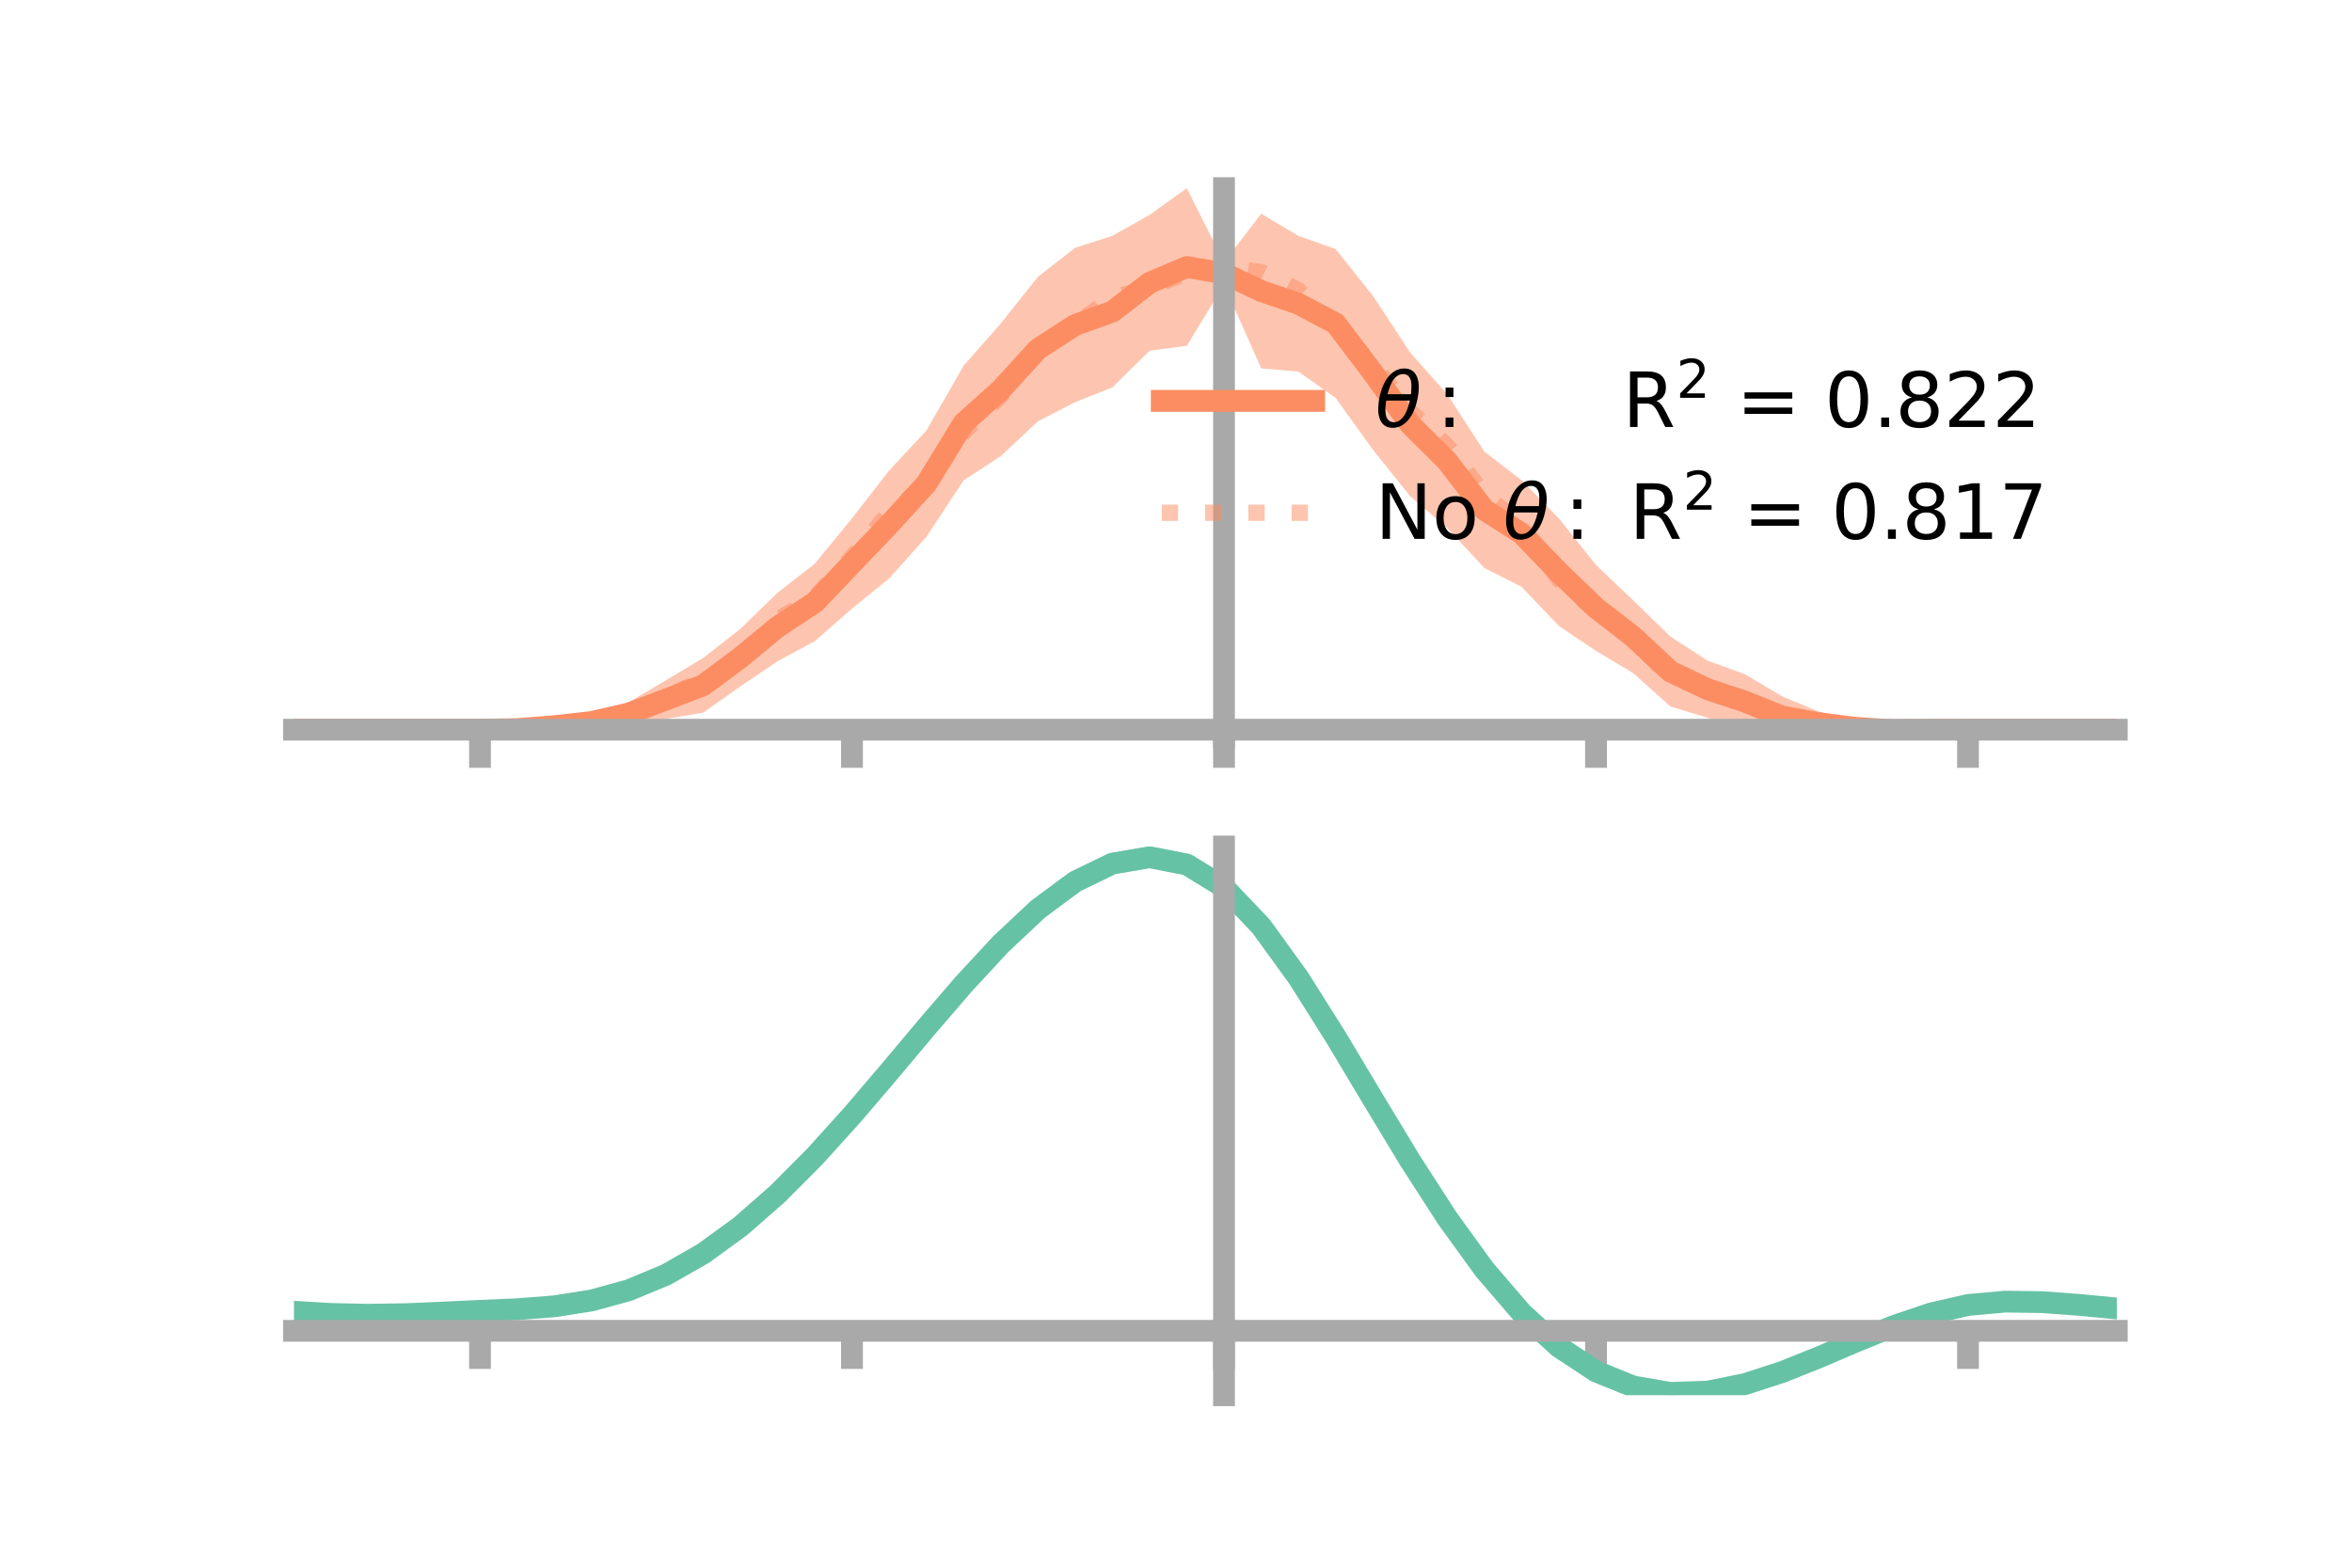 <?xml version="1.0" encoding="utf-8" standalone="no"?>
<!DOCTYPE svg PUBLIC "-//W3C//DTD SVG 1.1//EN"
  "http://www.w3.org/Graphics/SVG/1.1/DTD/svg11.dtd">
<!-- Created with matplotlib (https://matplotlib.org/) -->
<svg height="144pt" version="1.1" viewBox="0 0 216 144" width="216pt" xmlns="http://www.w3.org/2000/svg" xmlns:xlink="http://www.w3.org/1999/xlink">
 <defs>
  <style type="text/css">*{stroke-linecap:butt;stroke-linejoin:round;}</style>
 </defs>
 <g id="figure_1">
  <g id="patch_1">
   <path d="M 0 144 
L 216 144 
L 216 0 
L 0 0 
z
" style="fill:none;"/>
  </g>
  <g id="axes_1">
   <g id="patch_2">
    <path d="M 27 67.68 
L 194.4 67.68 
L 194.4 17.28 
L 27 17.28 
z
" style="fill:none;"/>
   </g>
   <g id="PolyCollection_1">
    <path clip-path="url(#p24fe34ebc4)" d="M 27 67.026 
L 27 67.026 
L 30.416 67.026 
L 33.833 67.026 
L 37.249 67.026 
L 40.665 67.026 
L 44.082 67.026 
L 47.498 66.833 
L 50.914 66.34 
L 54.331 65.501 
L 57.747 64.49 
L 61.163 62.483 
L 64.58 60.433 
L 67.996 57.759 
L 71.412 54.437 
L 74.829 51.778 
L 78.245 47.605 
L 81.661 43.213 
L 85.078 39.547 
L 88.494 33.593 
L 91.91 29.706 
L 95.327 25.415 
L 98.743 22.755 
L 102.159 21.664 
L 105.576 19.737 
L 108.992 17.28 
L 112.408 24.091 
L 115.824 19.632 
L 119.241 21.665 
L 122.657 22.875 
L 126.073 27.151 
L 129.49 32.355 
L 132.906 36.211 
L 136.322 41.49 
L 139.739 44.109 
L 143.155 47.614 
L 146.571 51.895 
L 149.988 55.149 
L 153.404 58.469 
L 156.82 60.687 
L 160.237 61.924 
L 163.653 63.958 
L 167.069 65.382 
L 170.486 66.044 
L 173.902 66.716 
L 177.318 66.908 
L 180.735 67.026 
L 184.151 67.026 
L 187.567 67.026 
L 190.984 67.026 
L 194.4 67.026 
L 194.4 67.026 
L 194.4 67.026 
L 190.984 67.026 
L 187.567 67.026 
L 184.151 67.026 
L 180.735 67.026 
L 177.318 67.185 
L 173.902 67.439 
L 170.486 67.68 
L 167.069 67.5 
L 163.653 67.673 
L 160.237 66.96 
L 156.82 65.931 
L 153.404 64.894 
L 149.988 61.829 
L 146.571 59.788 
L 143.155 57.498 
L 139.739 53.904 
L 136.322 52.174 
L 132.906 48.511 
L 129.49 45.566 
L 126.073 41.298 
L 122.657 36.548 
L 119.241 34.135 
L 115.824 33.836 
L 112.408 26.138 
L 108.992 31.765 
L 105.576 32.216 
L 102.159 35.584 
L 98.743 36.94 
L 95.327 38.694 
L 91.91 41.896 
L 88.494 44.123 
L 85.078 49.313 
L 81.661 53.134 
L 78.245 55.9 
L 74.829 58.892 
L 71.412 60.736 
L 67.996 63.049 
L 64.58 65.461 
L 61.163 66.033 
L 57.747 66.586 
L 54.331 67.138 
L 50.914 67.068 
L 47.498 67.112 
L 44.082 67.026 
L 40.665 67.026 
L 37.249 67.026 
L 33.833 67.026 
L 30.416 67.026 
L 27 67.026 
z
" style="fill:#fc8d62;fill-opacity:0.5;"/>
   </g>
   <g id="matplotlib.axis_1">
    <g id="xtick_1">
     <g id="line2d_1">
      <defs>
       <path d="M 0 0 
L 0 3.5 
" id="m9ebfc10625" style="stroke:#a9a9a9;stroke-width:2;"/>
      </defs>
      <g>
       <use style="fill:#a9a9a9;stroke:#a9a9a9;stroke-width:2;" x="44.082" xlink:href="#m9ebfc10625" y="67.026"/>
      </g>
     </g>
    </g>
    <g id="xtick_2">
     <g id="line2d_2">
      <g>
       <use style="fill:#a9a9a9;stroke:#a9a9a9;stroke-width:2;" x="78.245" xlink:href="#m9ebfc10625" y="67.026"/>
      </g>
     </g>
    </g>
    <g id="xtick_3">
     <g id="line2d_3">
      <g>
       <use style="fill:#a9a9a9;stroke:#a9a9a9;stroke-width:2;" x="112.408" xlink:href="#m9ebfc10625" y="67.026"/>
      </g>
     </g>
    </g>
    <g id="xtick_4">
     <g id="line2d_4">
      <g>
       <use style="fill:#a9a9a9;stroke:#a9a9a9;stroke-width:2;" x="146.571" xlink:href="#m9ebfc10625" y="67.026"/>
      </g>
     </g>
    </g>
    <g id="xtick_5">
     <g id="line2d_5">
      <g>
       <use style="fill:#a9a9a9;stroke:#a9a9a9;stroke-width:2;" x="180.735" xlink:href="#m9ebfc10625" y="67.026"/>
      </g>
     </g>
    </g>
   </g>
   <g id="matplotlib.axis_2"/>
   <g id="line2d_6">
    <path clip-path="url(#p24fe34ebc4)" d="M 27 67.026 
L 30.416 67.026 
L 33.833 67.026 
L 37.249 67.026 
L 40.665 67.026 
L 44.082 67.026 
L 47.498 66.973 
L 50.914 66.704 
L 54.331 66.32 
L 57.747 65.538 
L 61.163 64.258 
L 64.58 62.947 
L 67.996 60.404 
L 71.412 57.587 
L 74.829 55.335 
L 78.245 51.752 
L 81.661 48.174 
L 85.078 44.43 
L 88.494 38.858 
L 91.91 35.801 
L 95.327 32.055 
L 98.743 29.847 
L 102.159 28.624 
L 105.576 25.977 
L 108.992 24.522 
L 112.408 25.114 
L 115.824 26.734 
L 119.241 27.9 
L 122.657 29.711 
L 126.073 34.224 
L 129.49 38.961 
L 132.906 42.361 
L 136.322 46.832 
L 139.739 49.006 
L 143.155 52.556 
L 146.571 55.842 
L 149.988 58.489 
L 153.404 61.682 
L 156.82 63.309 
L 160.237 64.442 
L 163.653 65.815 
L 167.069 66.441 
L 170.486 66.862 
L 173.902 67.077 
L 177.318 67.046 
L 180.735 67.026 
L 184.151 67.026 
L 187.567 67.026 
L 190.984 67.026 
L 194.4 67.026 
" style="fill:none;stroke:#fc8d62;stroke-linecap:square;stroke-width:2;"/>
   </g>
   <g id="line2d_7">
    <path clip-path="url(#p24fe34ebc4)" d="M 27 67.026 
L 30.416 67.026 
L 33.833 67.026 
L 37.249 67.026 
L 40.665 67.026 
L 44.082 67.026 
L 47.498 66.939 
L 50.914 66.821 
L 54.331 66.245 
L 57.747 65.82 
L 61.163 64.073 
L 64.58 62.384 
L 67.996 60.576 
L 71.412 56.904 
L 74.829 54.907 
L 78.245 51.15 
L 81.661 47.09 
L 85.078 44.592 
L 88.494 39.695 
L 91.91 36.378 
L 95.327 32.16 
L 98.743 29.839 
L 102.159 27.351 
L 105.576 26.418 
L 108.992 25.044 
L 112.408 24.522 
L 115.824 25.002 
L 119.241 26.661 
L 122.657 29.985 
L 126.073 33.418 
L 129.49 37.77 
L 132.906 40.961 
L 136.322 45.454 
L 139.739 48.224 
L 143.155 53.233 
L 146.571 56.109 
L 149.988 58.677 
L 153.404 62.205 
L 156.82 63.11 
L 160.237 64.878 
L 163.653 65.969 
L 167.069 66.139 
L 170.486 66.912 
L 173.902 66.967 
L 177.318 67.079 
L 180.735 67.026 
L 184.151 67.026 
L 187.567 67.026 
L 190.984 67.026 
L 194.4 67.026 
" style="fill:none;stroke:#fc8d62;stroke-dasharray:1.5,2.475;stroke-dashoffset:0;stroke-opacity:0.5;stroke-width:1.5;"/>
   </g>
   <g id="patch_3">
    <path d="M 112.408 67.68 
L 112.408 17.28 
" style="fill:none;stroke:#a9a9a9;stroke-linecap:square;stroke-linejoin:miter;stroke-width:2;"/>
   </g>
   <g id="patch_4">
    <path d="M 194.4 67.68 
L 194.4 17.28 
" style="fill:none;"/>
   </g>
   <g id="patch_5">
    <path d="M 27 67.026 
L 194.4 67.026 
" style="fill:none;stroke:#a9a9a9;stroke-linecap:square;stroke-linejoin:miter;stroke-width:2;"/>
   </g>
   <g id="patch_6">
    <path d="M 27 17.28 
L 194.4 17.28 
" style="fill:none;"/>
   </g>
   <g id="legend_1">
    <g id="line2d_8">
     <path d="M 106.69 36.824 
L 120.69 36.824 
" style="fill:none;stroke:#fc8d62;stroke-linecap:square;stroke-width:2;"/>
    </g>
    <g id="line2d_9"/>
    <g id="text_1">
     <!-- $\theta:$      R$^{2}$ = 0.822 -->
     <g transform="translate(126.29 39.274)scale(0.07 -0.07)">
      <defs>
       <path d="M 45.516 34.672 
L 14.453 34.672 
Q 12.359 20.062 14.5 13.875 
Q 17.188 6.25 24.469 6.25 
Q 31.781 6.25 37.359 13.922 
Q 42.234 20.656 45.516 34.672 
z
M 47.016 42.969 
Q 48.344 56.844 46.625 61.719 
Q 43.953 69.438 36.766 69.438 
Q 29.297 69.438 23.828 61.812 
Q 19.531 55.672 16.156 42.969 
z
M 38.188 76.766 
Q 49.906 76.766 54.594 66.406 
Q 59.281 56.109 55.719 37.844 
Q 52.203 19.625 43.453 9.281 
Q 34.766 -1.125 23.047 -1.125 
Q 11.281 -1.125 6.641 9.281 
Q 2 19.625 5.516 37.844 
Q 9.078 56.109 17.719 66.406 
Q 26.422 76.766 38.188 76.766 
z
" id="DejaVuSans-Oblique-952"/>
       <path d="M 11.719 12.406 
L 22.016 12.406 
L 22.016 0 
L 11.719 0 
z
M 11.719 51.703 
L 22.016 51.703 
L 22.016 39.312 
L 11.719 39.312 
z
" id="DejaVuSans-58"/>
       <path id="DejaVuSans-32"/>
       <path d="M 44.391 34.188 
Q 47.562 33.109 50.562 29.594 
Q 53.562 26.078 56.594 19.922 
L 66.609 0 
L 56 0 
L 46.688 18.703 
Q 43.062 26.031 39.672 28.422 
Q 36.281 30.812 30.422 30.812 
L 19.672 30.812 
L 19.672 0 
L 9.812 0 
L 9.812 72.906 
L 32.078 72.906 
Q 44.578 72.906 50.734 67.672 
Q 56.891 62.453 56.891 51.906 
Q 56.891 45.016 53.688 40.469 
Q 50.484 35.938 44.391 34.188 
z
M 19.672 64.797 
L 19.672 38.922 
L 32.078 38.922 
Q 39.203 38.922 42.844 42.219 
Q 46.484 45.516 46.484 51.906 
Q 46.484 58.297 42.844 61.547 
Q 39.203 64.797 32.078 64.797 
z
" id="DejaVuSans-82"/>
       <path d="M 19.188 8.297 
L 53.609 8.297 
L 53.609 0 
L 7.328 0 
L 7.328 8.297 
Q 12.938 14.109 22.625 23.891 
Q 32.328 33.688 34.812 36.531 
Q 39.547 41.844 41.422 45.531 
Q 43.312 49.219 43.312 52.781 
Q 43.312 58.594 39.234 62.25 
Q 35.156 65.922 28.609 65.922 
Q 23.969 65.922 18.812 64.312 
Q 13.672 62.703 7.812 59.422 
L 7.812 69.391 
Q 13.766 71.781 18.938 73 
Q 24.125 74.219 28.422 74.219 
Q 39.75 74.219 46.484 68.547 
Q 53.219 62.891 53.219 53.422 
Q 53.219 48.922 51.531 44.891 
Q 49.859 40.875 45.406 35.406 
Q 44.188 33.984 37.641 27.219 
Q 31.109 20.453 19.188 8.297 
z
" id="DejaVuSans-50"/>
       <path d="M 10.594 45.406 
L 73.188 45.406 
L 73.188 37.203 
L 10.594 37.203 
z
M 10.594 25.484 
L 73.188 25.484 
L 73.188 17.188 
L 10.594 17.188 
z
" id="DejaVuSans-61"/>
       <path d="M 31.781 66.406 
Q 24.172 66.406 20.328 58.906 
Q 16.5 51.422 16.5 36.375 
Q 16.5 21.391 20.328 13.891 
Q 24.172 6.391 31.781 6.391 
Q 39.453 6.391 43.281 13.891 
Q 47.125 21.391 47.125 36.375 
Q 47.125 51.422 43.281 58.906 
Q 39.453 66.406 31.781 66.406 
z
M 31.781 74.219 
Q 44.047 74.219 50.516 64.516 
Q 56.984 54.828 56.984 36.375 
Q 56.984 17.969 50.516 8.266 
Q 44.047 -1.422 31.781 -1.422 
Q 19.531 -1.422 13.062 8.266 
Q 6.594 17.969 6.594 36.375 
Q 6.594 54.828 13.062 64.516 
Q 19.531 74.219 31.781 74.219 
z
" id="DejaVuSans-48"/>
       <path d="M 10.688 12.406 
L 21 12.406 
L 21 0 
L 10.688 0 
z
" id="DejaVuSans-46"/>
       <path d="M 31.781 34.625 
Q 24.75 34.625 20.719 30.859 
Q 16.703 27.094 16.703 20.516 
Q 16.703 13.922 20.719 10.156 
Q 24.75 6.391 31.781 6.391 
Q 38.812 6.391 42.859 10.172 
Q 46.922 13.969 46.922 20.516 
Q 46.922 27.094 42.891 30.859 
Q 38.875 34.625 31.781 34.625 
z
M 21.922 38.812 
Q 15.578 40.375 12.031 44.719 
Q 8.5 49.078 8.5 55.328 
Q 8.5 64.062 14.719 69.141 
Q 20.953 74.219 31.781 74.219 
Q 42.672 74.219 48.875 69.141 
Q 55.078 64.062 55.078 55.328 
Q 55.078 49.078 51.531 44.719 
Q 48 40.375 41.703 38.812 
Q 48.828 37.156 52.797 32.312 
Q 56.781 27.484 56.781 20.516 
Q 56.781 9.906 50.312 4.234 
Q 43.844 -1.422 31.781 -1.422 
Q 19.734 -1.422 13.25 4.234 
Q 6.781 9.906 6.781 20.516 
Q 6.781 27.484 10.781 32.312 
Q 14.797 37.156 21.922 38.812 
z
M 18.312 54.391 
Q 18.312 48.734 21.844 45.562 
Q 25.391 42.391 31.781 42.391 
Q 38.141 42.391 41.719 45.562 
Q 45.312 48.734 45.312 54.391 
Q 45.312 60.062 41.719 63.234 
Q 38.141 66.406 31.781 66.406 
Q 25.391 66.406 21.844 63.234 
Q 18.312 60.062 18.312 54.391 
z
" id="DejaVuSans-56"/>
      </defs>
      <use transform="translate(0 0.766)" xlink:href="#DejaVuSans-Oblique-952"/>
      <use transform="translate(80.664 0.766)" xlink:href="#DejaVuSans-58"/>
      <use transform="translate(133.838 0.766)" xlink:href="#DejaVuSans-32"/>
      <use transform="translate(165.625 0.766)" xlink:href="#DejaVuSans-32"/>
      <use transform="translate(197.412 0.766)" xlink:href="#DejaVuSans-32"/>
      <use transform="translate(229.199 0.766)" xlink:href="#DejaVuSans-32"/>
      <use transform="translate(260.986 0.766)" xlink:href="#DejaVuSans-32"/>
      <use transform="translate(292.773 0.766)" xlink:href="#DejaVuSans-32"/>
      <use transform="translate(324.561 0.766)" xlink:href="#DejaVuSans-82"/>
      <use transform="translate(395 39.047)scale(0.7)" xlink:href="#DejaVuSans-50"/>
      <use transform="translate(442.271 0.766)" xlink:href="#DejaVuSans-32"/>
      <use transform="translate(474.058 0.766)" xlink:href="#DejaVuSans-61"/>
      <use transform="translate(557.847 0.766)" xlink:href="#DejaVuSans-32"/>
      <use transform="translate(589.634 0.766)" xlink:href="#DejaVuSans-48"/>
      <use transform="translate(653.257 0.766)" xlink:href="#DejaVuSans-46"/>
      <use transform="translate(682.419 0.766)" xlink:href="#DejaVuSans-56"/>
      <use transform="translate(746.042 0.766)" xlink:href="#DejaVuSans-50"/>
      <use transform="translate(809.665 0.766)" xlink:href="#DejaVuSans-50"/>
     </g>
    </g>
    <g id="line2d_10">
     <path d="M 106.69 47.099 
L 120.69 47.099 
" style="fill:none;stroke:#fc8d62;stroke-dasharray:1.5,2.475;stroke-dashoffset:0;stroke-opacity:0.5;stroke-width:1.5;"/>
    </g>
    <g id="line2d_11"/>
    <g id="text_2">
     <!-- No $\theta:$ R$^{2}$ = 0.817 -->
     <g transform="translate(126.29 49.549)scale(0.07 -0.07)">
      <defs>
       <path d="M 9.812 72.906 
L 23.094 72.906 
L 55.422 11.922 
L 55.422 72.906 
L 64.984 72.906 
L 64.984 0 
L 51.703 0 
L 19.391 60.984 
L 19.391 0 
L 9.812 0 
z
" id="DejaVuSans-78"/>
       <path d="M 30.609 48.391 
Q 23.391 48.391 19.188 42.75 
Q 14.984 37.109 14.984 27.297 
Q 14.984 17.484 19.156 11.844 
Q 23.344 6.203 30.609 6.203 
Q 37.797 6.203 41.984 11.859 
Q 46.188 17.531 46.188 27.297 
Q 46.188 37.016 41.984 42.703 
Q 37.797 48.391 30.609 48.391 
z
M 30.609 56 
Q 42.328 56 49.016 48.375 
Q 55.719 40.766 55.719 27.297 
Q 55.719 13.875 49.016 6.219 
Q 42.328 -1.422 30.609 -1.422 
Q 18.844 -1.422 12.172 6.219 
Q 5.516 13.875 5.516 27.297 
Q 5.516 40.766 12.172 48.375 
Q 18.844 56 30.609 56 
z
" id="DejaVuSans-111"/>
       <path d="M 12.406 8.297 
L 28.516 8.297 
L 28.516 63.922 
L 10.984 60.406 
L 10.984 69.391 
L 28.422 72.906 
L 38.281 72.906 
L 38.281 8.297 
L 54.391 8.297 
L 54.391 0 
L 12.406 0 
z
" id="DejaVuSans-49"/>
       <path d="M 8.203 72.906 
L 55.078 72.906 
L 55.078 68.703 
L 28.609 0 
L 18.312 0 
L 43.219 64.594 
L 8.203 64.594 
z
" id="DejaVuSans-55"/>
      </defs>
      <use transform="translate(0 0.766)" xlink:href="#DejaVuSans-78"/>
      <use transform="translate(74.805 0.766)" xlink:href="#DejaVuSans-111"/>
      <use transform="translate(135.986 0.766)" xlink:href="#DejaVuSans-32"/>
      <use transform="translate(167.773 0.766)" xlink:href="#DejaVuSans-Oblique-952"/>
      <use transform="translate(248.438 0.766)" xlink:href="#DejaVuSans-58"/>
      <use transform="translate(301.611 0.766)" xlink:href="#DejaVuSans-32"/>
      <use transform="translate(333.398 0.766)" xlink:href="#DejaVuSans-82"/>
      <use transform="translate(403.838 39.047)scale(0.7)" xlink:href="#DejaVuSans-50"/>
      <use transform="translate(451.108 0.766)" xlink:href="#DejaVuSans-32"/>
      <use transform="translate(482.896 0.766)" xlink:href="#DejaVuSans-61"/>
      <use transform="translate(566.685 0.766)" xlink:href="#DejaVuSans-32"/>
      <use transform="translate(598.472 0.766)" xlink:href="#DejaVuSans-48"/>
      <use transform="translate(662.095 0.766)" xlink:href="#DejaVuSans-46"/>
      <use transform="translate(691.257 0.766)" xlink:href="#DejaVuSans-56"/>
      <use transform="translate(754.88 0.766)" xlink:href="#DejaVuSans-49"/>
      <use transform="translate(818.503 0.766)" xlink:href="#DejaVuSans-55"/>
     </g>
    </g>
   </g>
  </g>
  <g id="axes_2">
   <g id="patch_7">
    <path d="M 27 128.16 
L 194.4 128.16 
L 194.4 77.76 
L 27 77.76 
z
" style="fill:none;"/>
   </g>
   <g id="PolyCollection_2">
    <path clip-path="url(#p5c2a6105e0)" d="M 27 120.532 
L 27 120.449 
L 30.416 120.661 
L 33.833 120.735 
L 37.249 120.675 
L 40.665 120.523 
L 44.082 120.35 
L 47.498 120.198 
L 50.914 119.929 
L 54.331 119.382 
L 57.747 118.432 
L 61.163 116.987 
L 64.58 114.996 
L 67.996 112.453 
L 71.412 109.387 
L 74.829 105.867 
L 78.245 101.994 
L 81.661 97.896 
L 85.078 93.728 
L 88.494 89.665 
L 91.91 85.896 
L 95.327 82.62 
L 98.743 80.039 
L 102.159 78.354 
L 105.576 77.76 
L 108.992 78.443 
L 112.408 80.57 
L 115.824 84.219 
L 119.241 89.013 
L 122.657 94.514 
L 126.073 100.317 
L 129.49 106.062 
L 132.906 111.451 
L 136.322 116.249 
L 139.739 120.288 
L 143.155 123.465 
L 146.571 125.741 
L 149.988 127.139 
L 153.404 127.728 
L 156.82 127.619 
L 160.237 126.944 
L 163.653 125.855 
L 167.069 124.512 
L 170.486 123.078 
L 173.902 121.71 
L 177.318 120.562 
L 180.735 119.785 
L 184.151 119.478 
L 187.567 119.532 
L 190.984 119.796 
L 194.4 120.136 
L 194.4 120.246 
L 194.4 120.246 
L 190.984 119.93 
L 187.567 119.685 
L 184.151 119.642 
L 180.735 119.954 
L 177.318 120.741 
L 173.902 121.918 
L 170.486 123.332 
L 167.069 124.82 
L 163.653 126.212 
L 160.237 127.339 
L 156.82 128.038 
L 153.404 128.16 
L 149.988 127.579 
L 146.571 126.202 
L 143.155 123.975 
L 139.739 120.886 
L 136.322 116.974 
L 132.906 112.334 
L 129.49 107.123 
L 126.073 101.564 
L 122.657 95.946 
L 119.241 90.614 
L 115.824 85.966 
L 112.408 82.429 
L 108.992 80.374 
L 105.576 79.719 
L 102.159 80.296 
L 98.743 81.921 
L 95.327 84.402 
L 91.91 87.543 
L 88.494 91.15 
L 85.078 95.03 
L 81.661 99.005 
L 78.245 102.908 
L 74.829 106.595 
L 71.412 109.944 
L 67.996 112.863 
L 64.58 115.291 
L 61.163 117.2 
L 57.747 118.597 
L 54.331 119.523 
L 50.914 120.057 
L 47.498 120.317 
L 44.082 120.458 
L 40.665 120.615 
L 37.249 120.749 
L 33.833 120.796 
L 30.416 120.725 
L 27 120.532 
z
" style="fill:#66c2a5;fill-opacity:0.5;"/>
   </g>
   <g id="matplotlib.axis_3">
    <g id="xtick_6">
     <g id="line2d_12">
      <g>
       <use style="fill:#a9a9a9;stroke:#a9a9a9;stroke-width:2;" x="44.082" xlink:href="#m9ebfc10625" y="122.241"/>
      </g>
     </g>
    </g>
    <g id="xtick_7">
     <g id="line2d_13">
      <g>
       <use style="fill:#a9a9a9;stroke:#a9a9a9;stroke-width:2;" x="78.245" xlink:href="#m9ebfc10625" y="122.241"/>
      </g>
     </g>
    </g>
    <g id="xtick_8">
     <g id="line2d_14">
      <g>
       <use style="fill:#a9a9a9;stroke:#a9a9a9;stroke-width:2;" x="112.408" xlink:href="#m9ebfc10625" y="122.241"/>
      </g>
     </g>
    </g>
    <g id="xtick_9">
     <g id="line2d_15">
      <g>
       <use style="fill:#a9a9a9;stroke:#a9a9a9;stroke-width:2;" x="146.571" xlink:href="#m9ebfc10625" y="122.241"/>
      </g>
     </g>
    </g>
    <g id="xtick_10">
     <g id="line2d_16">
      <g>
       <use style="fill:#a9a9a9;stroke:#a9a9a9;stroke-width:2;" x="180.735" xlink:href="#m9ebfc10625" y="122.241"/>
      </g>
     </g>
    </g>
   </g>
   <g id="matplotlib.axis_4"/>
   <g id="line2d_17">
    <path clip-path="url(#p5c2a6105e0)" d="M 27 120.49 
L 30.416 120.693 
L 33.833 120.766 
L 37.249 120.712 
L 40.665 120.569 
L 44.082 120.404 
L 47.498 120.258 
L 50.914 119.993 
L 54.331 119.453 
L 57.747 118.515 
L 61.163 117.093 
L 64.58 115.144 
L 67.996 112.658 
L 71.412 109.666 
L 74.829 106.231 
L 78.245 102.451 
L 81.661 98.45 
L 85.078 94.379 
L 88.494 90.407 
L 91.91 86.719 
L 95.327 83.511 
L 98.743 80.98 
L 102.159 79.325 
L 105.576 78.74 
L 108.992 79.409 
L 112.408 81.499 
L 115.824 85.093 
L 119.241 89.813 
L 122.657 95.23 
L 126.073 100.941 
L 129.49 106.593 
L 132.906 111.893 
L 136.322 116.612 
L 139.739 120.587 
L 143.155 123.72 
L 146.571 125.972 
L 149.988 127.359 
L 153.404 127.944 
L 156.82 127.828 
L 160.237 127.141 
L 163.653 126.033 
L 167.069 124.666 
L 170.486 123.205 
L 173.902 121.814 
L 177.318 120.652 
L 180.735 119.869 
L 184.151 119.56 
L 187.567 119.609 
L 190.984 119.863 
L 194.4 120.191 
" style="fill:none;stroke:#66c2a5;stroke-linecap:square;stroke-width:2;"/>
   </g>
   <g id="patch_8">
    <path d="M 112.408 128.16 
L 112.408 77.76 
" style="fill:none;stroke:#a9a9a9;stroke-linecap:square;stroke-linejoin:miter;stroke-width:2;"/>
   </g>
   <g id="patch_9">
    <path d="M 194.4 128.16 
L 194.4 77.76 
" style="fill:none;"/>
   </g>
   <g id="patch_10">
    <path d="M 27 122.241 
L 194.4 122.241 
" style="fill:none;stroke:#a9a9a9;stroke-linecap:square;stroke-linejoin:miter;stroke-width:2;"/>
   </g>
   <g id="patch_11">
    <path d="M 27 77.76 
L 194.4 77.76 
" style="fill:none;"/>
   </g>
  </g>
 </g>
 <defs>
  <clipPath id="p24fe34ebc4">
   <rect height="50.4" width="167.4" x="27" y="17.28"/>
  </clipPath>
  <clipPath id="p5c2a6105e0">
   <rect height="50.4" width="167.4" x="27" y="77.76"/>
  </clipPath>
 </defs>
</svg>

